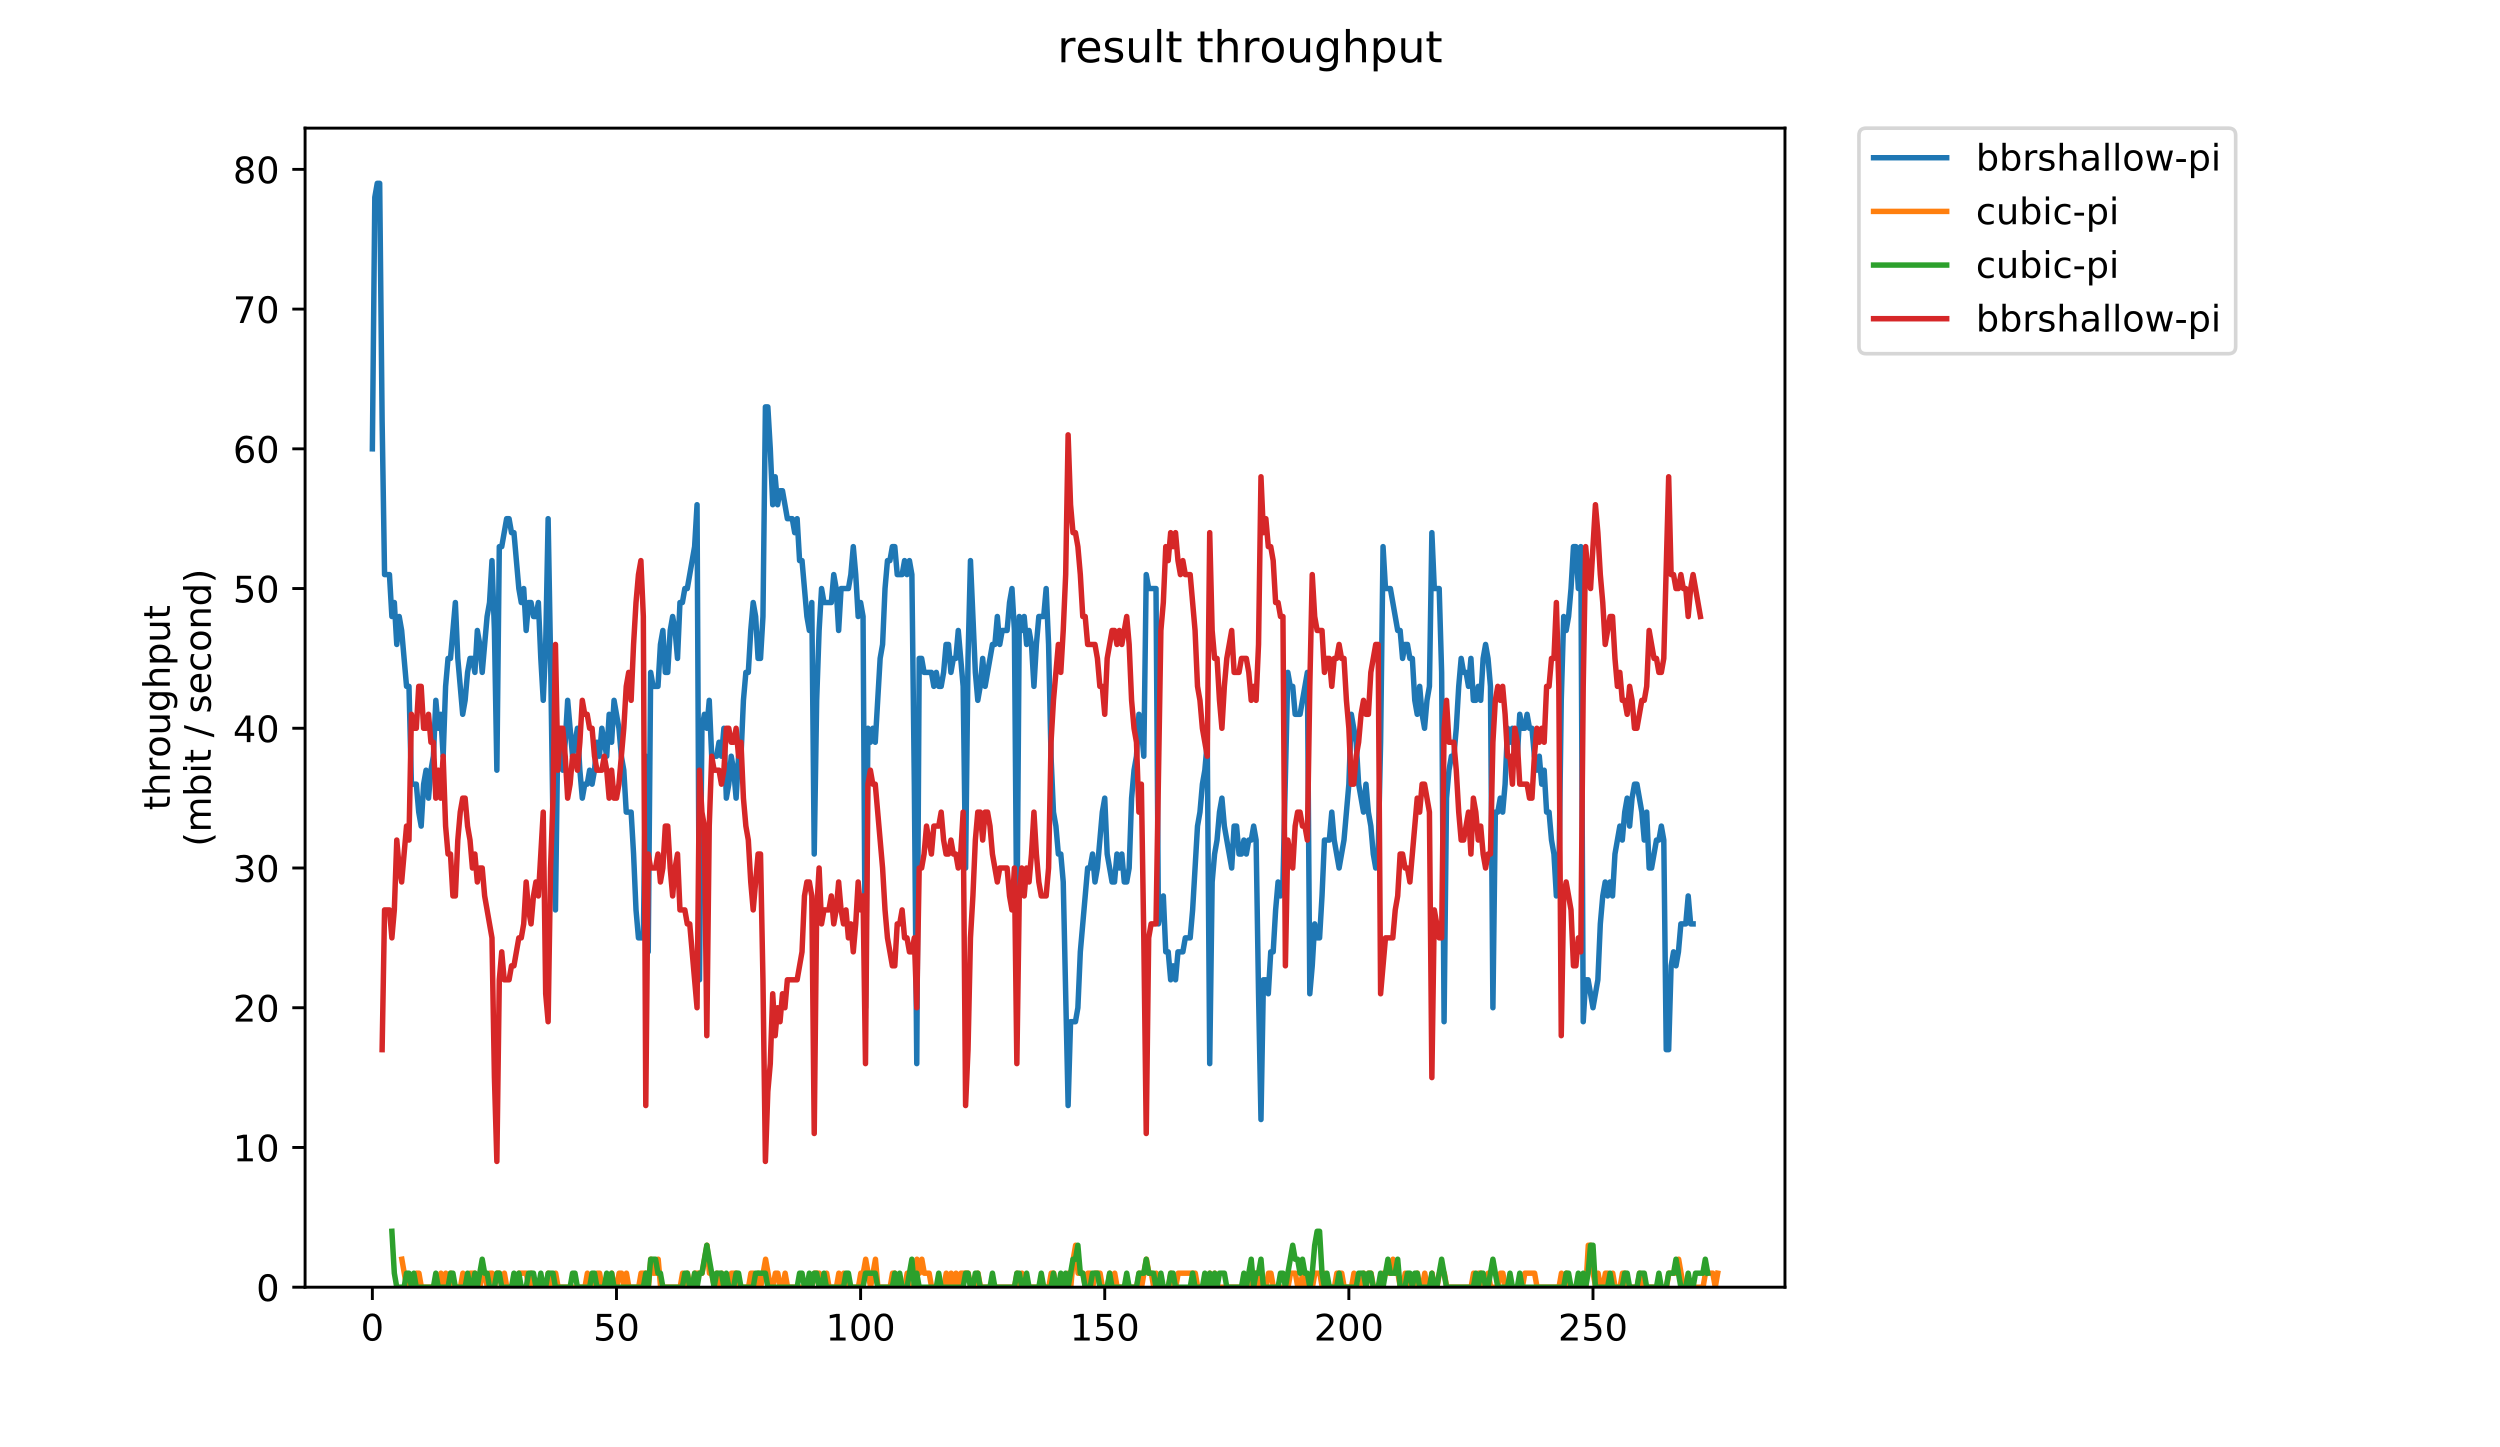 <?xml version="1.0" encoding="utf-8" standalone="no"?>
<!DOCTYPE svg PUBLIC "-//W3C//DTD SVG 1.1//EN"
  "http://www.w3.org/Graphics/SVG/1.1/DTD/svg11.dtd">
<!-- Created with matplotlib (https://matplotlib.org/) -->
<svg height="396pt" version="1.1" viewBox="0 0 684 396" width="684pt" xmlns="http://www.w3.org/2000/svg" xmlns:xlink="http://www.w3.org/1999/xlink">
 <defs>
  <style type="text/css">
*{stroke-linecap:butt;stroke-linejoin:round;}
  </style>
 </defs>
 <g id="figure_1">
  <g id="patch_1">
   <path d="M 0 396 
L 684 396 
L 684 0 
L 0 0 
z
" style="fill:#ffffff;"/>
  </g>
  <g id="axes_1">
   <g id="patch_2">
    <path d="M 83.472 352.174 
L 488.365 352.174 
L 488.365 35.062 
L 83.472 35.062 
z
" style="fill:#ffffff;"/>
   </g>
   <g id="matplotlib.axis_1">
    <g id="xtick_1">
     <g id="line2d_1">
      <defs>
       <path d="M 0 0 
L 0 3.5 
" id="m3d4f27fc16" style="stroke:#000000;stroke-width:0.8;"/>
      </defs>
      <g>
       <use style="stroke:#000000;stroke-width:0.8;" x="101.877" xlink:href="#m3d4f27fc16" y="352.174"/>
      </g>
     </g>
     <g id="text_1">
      <!-- 0 -->
      <defs>
       <path d="M 31.781 66.406 
Q 24.172 66.406 20.328 58.906 
Q 16.5 51.422 16.5 36.375 
Q 16.5 21.391 20.328 13.891 
Q 24.172 6.391 31.781 6.391 
Q 39.453 6.391 43.281 13.891 
Q 47.125 21.391 47.125 36.375 
Q 47.125 51.422 43.281 58.906 
Q 39.453 66.406 31.781 66.406 
z
M 31.781 74.219 
Q 44.047 74.219 50.516 64.516 
Q 56.984 54.828 56.984 36.375 
Q 56.984 17.969 50.516 8.266 
Q 44.047 -1.422 31.781 -1.422 
Q 19.531 -1.422 13.062 8.266 
Q 6.594 17.969 6.594 36.375 
Q 6.594 54.828 13.062 64.516 
Q 19.531 74.219 31.781 74.219 
z
" id="DejaVuSans-48"/>
      </defs>
      <g transform="translate(98.695 366.773)scale(0.1 -0.1)">
       <use xlink:href="#DejaVuSans-48"/>
      </g>
     </g>
    </g>
    <g id="xtick_2">
     <g id="line2d_2">
      <g>
       <use style="stroke:#000000;stroke-width:0.8;" x="168.67" xlink:href="#m3d4f27fc16" y="352.174"/>
      </g>
     </g>
     <g id="text_2">
      <!-- 50 -->
      <defs>
       <path d="M 10.797 72.906 
L 49.516 72.906 
L 49.516 64.594 
L 19.828 64.594 
L 19.828 46.734 
Q 21.969 47.469 24.109 47.828 
Q 26.266 48.188 28.422 48.188 
Q 40.625 48.188 47.75 41.5 
Q 54.891 34.812 54.891 23.391 
Q 54.891 11.625 47.562 5.094 
Q 40.234 -1.422 26.906 -1.422 
Q 22.312 -1.422 17.547 -0.641 
Q 12.797 0.141 7.719 1.703 
L 7.719 11.625 
Q 12.109 9.234 16.797 8.062 
Q 21.484 6.891 26.703 6.891 
Q 35.156 6.891 40.078 11.328 
Q 45.016 15.766 45.016 23.391 
Q 45.016 31 40.078 35.438 
Q 35.156 39.891 26.703 39.891 
Q 22.75 39.891 18.812 39.016 
Q 14.891 38.141 10.797 36.281 
z
" id="DejaVuSans-53"/>
      </defs>
      <g transform="translate(162.307 366.773)scale(0.1 -0.1)">
       <use xlink:href="#DejaVuSans-53"/>
       <use x="63.623" xlink:href="#DejaVuSans-48"/>
      </g>
     </g>
    </g>
    <g id="xtick_3">
     <g id="line2d_3">
      <g>
       <use style="stroke:#000000;stroke-width:0.8;" x="235.463" xlink:href="#m3d4f27fc16" y="352.174"/>
      </g>
     </g>
     <g id="text_3">
      <!-- 100 -->
      <defs>
       <path d="M 12.406 8.297 
L 28.516 8.297 
L 28.516 63.922 
L 10.984 60.406 
L 10.984 69.391 
L 28.422 72.906 
L 38.281 72.906 
L 38.281 8.297 
L 54.391 8.297 
L 54.391 0 
L 12.406 0 
z
" id="DejaVuSans-49"/>
      </defs>
      <g transform="translate(225.919 366.773)scale(0.1 -0.1)">
       <use xlink:href="#DejaVuSans-49"/>
       <use x="63.623" xlink:href="#DejaVuSans-48"/>
       <use x="127.246" xlink:href="#DejaVuSans-48"/>
      </g>
     </g>
    </g>
    <g id="xtick_4">
     <g id="line2d_4">
      <g>
       <use style="stroke:#000000;stroke-width:0.8;" x="302.256" xlink:href="#m3d4f27fc16" y="352.174"/>
      </g>
     </g>
     <g id="text_4">
      <!-- 150 -->
      <g transform="translate(292.713 366.773)scale(0.1 -0.1)">
       <use xlink:href="#DejaVuSans-49"/>
       <use x="63.623" xlink:href="#DejaVuSans-53"/>
       <use x="127.246" xlink:href="#DejaVuSans-48"/>
      </g>
     </g>
    </g>
    <g id="xtick_5">
     <g id="line2d_5">
      <g>
       <use style="stroke:#000000;stroke-width:0.8;" x="369.05" xlink:href="#m3d4f27fc16" y="352.174"/>
      </g>
     </g>
     <g id="text_5">
      <!-- 200 -->
      <defs>
       <path d="M 19.188 8.297 
L 53.609 8.297 
L 53.609 0 
L 7.328 0 
L 7.328 8.297 
Q 12.938 14.109 22.625 23.891 
Q 32.328 33.688 34.812 36.531 
Q 39.547 41.844 41.422 45.531 
Q 43.312 49.219 43.312 52.781 
Q 43.312 58.594 39.234 62.25 
Q 35.156 65.922 28.609 65.922 
Q 23.969 65.922 18.812 64.312 
Q 13.672 62.703 7.812 59.422 
L 7.812 69.391 
Q 13.766 71.781 18.938 73 
Q 24.125 74.219 28.422 74.219 
Q 39.75 74.219 46.484 68.547 
Q 53.219 62.891 53.219 53.422 
Q 53.219 48.922 51.531 44.891 
Q 49.859 40.875 45.406 35.406 
Q 44.188 33.984 37.641 27.219 
Q 31.109 20.453 19.188 8.297 
z
" id="DejaVuSans-50"/>
      </defs>
      <g transform="translate(359.506 366.773)scale(0.1 -0.1)">
       <use xlink:href="#DejaVuSans-50"/>
       <use x="63.623" xlink:href="#DejaVuSans-48"/>
       <use x="127.246" xlink:href="#DejaVuSans-48"/>
      </g>
     </g>
    </g>
    <g id="xtick_6">
     <g id="line2d_6">
      <g>
       <use style="stroke:#000000;stroke-width:0.8;" x="435.843" xlink:href="#m3d4f27fc16" y="352.174"/>
      </g>
     </g>
     <g id="text_6">
      <!-- 250 -->
      <g transform="translate(426.299 366.773)scale(0.1 -0.1)">
       <use xlink:href="#DejaVuSans-50"/>
       <use x="63.623" xlink:href="#DejaVuSans-53"/>
       <use x="127.246" xlink:href="#DejaVuSans-48"/>
      </g>
     </g>
    </g>
   </g>
   <g id="matplotlib.axis_2">
    <g id="ytick_1">
     <g id="line2d_7">
      <defs>
       <path d="M 0 0 
L -3.5 0 
" id="m30e3beada0" style="stroke:#000000;stroke-width:0.8;"/>
      </defs>
      <g>
       <use style="stroke:#000000;stroke-width:0.8;" x="83.472" xlink:href="#m30e3beada0" y="352.174"/>
      </g>
     </g>
     <g id="text_7">
      <!-- 0 -->
      <g transform="translate(70.11 355.973)scale(0.1 -0.1)">
       <use xlink:href="#DejaVuSans-48"/>
      </g>
     </g>
    </g>
    <g id="ytick_2">
     <g id="line2d_8">
      <g>
       <use style="stroke:#000000;stroke-width:0.8;" x="83.472" xlink:href="#m30e3beada0" y="313.945"/>
      </g>
     </g>
     <g id="text_8">
      <!-- 10 -->
      <g transform="translate(63.747 317.744)scale(0.1 -0.1)">
       <use xlink:href="#DejaVuSans-49"/>
       <use x="63.623" xlink:href="#DejaVuSans-48"/>
      </g>
     </g>
    </g>
    <g id="ytick_3">
     <g id="line2d_9">
      <g>
       <use style="stroke:#000000;stroke-width:0.8;" x="83.472" xlink:href="#m30e3beada0" y="275.716"/>
      </g>
     </g>
     <g id="text_9">
      <!-- 20 -->
      <g transform="translate(63.747 279.515)scale(0.1 -0.1)">
       <use xlink:href="#DejaVuSans-50"/>
       <use x="63.623" xlink:href="#DejaVuSans-48"/>
      </g>
     </g>
    </g>
    <g id="ytick_4">
     <g id="line2d_10">
      <g>
       <use style="stroke:#000000;stroke-width:0.8;" x="83.472" xlink:href="#m30e3beada0" y="237.486"/>
      </g>
     </g>
     <g id="text_10">
      <!-- 30 -->
      <defs>
       <path d="M 40.578 39.312 
Q 47.656 37.797 51.625 33 
Q 55.609 28.219 55.609 21.188 
Q 55.609 10.406 48.188 4.484 
Q 40.766 -1.422 27.094 -1.422 
Q 22.516 -1.422 17.656 -0.516 
Q 12.797 0.391 7.625 2.203 
L 7.625 11.719 
Q 11.719 9.328 16.594 8.109 
Q 21.484 6.891 26.812 6.891 
Q 36.078 6.891 40.938 10.547 
Q 45.797 14.203 45.797 21.188 
Q 45.797 27.641 41.281 31.266 
Q 36.766 34.906 28.719 34.906 
L 20.219 34.906 
L 20.219 43.016 
L 29.109 43.016 
Q 36.375 43.016 40.234 45.922 
Q 44.094 48.828 44.094 54.297 
Q 44.094 59.906 40.109 62.906 
Q 36.141 65.922 28.719 65.922 
Q 24.656 65.922 20.016 65.031 
Q 15.375 64.156 9.812 62.312 
L 9.812 71.094 
Q 15.438 72.656 20.344 73.438 
Q 25.25 74.219 29.594 74.219 
Q 40.828 74.219 47.359 69.109 
Q 53.906 64.016 53.906 55.328 
Q 53.906 49.266 50.438 45.094 
Q 46.969 40.922 40.578 39.312 
z
" id="DejaVuSans-51"/>
      </defs>
      <g transform="translate(63.747 241.286)scale(0.1 -0.1)">
       <use xlink:href="#DejaVuSans-51"/>
       <use x="63.623" xlink:href="#DejaVuSans-48"/>
      </g>
     </g>
    </g>
    <g id="ytick_5">
     <g id="line2d_11">
      <g>
       <use style="stroke:#000000;stroke-width:0.8;" x="83.472" xlink:href="#m30e3beada0" y="199.257"/>
      </g>
     </g>
     <g id="text_11">
      <!-- 40 -->
      <defs>
       <path d="M 37.797 64.312 
L 12.891 25.391 
L 37.797 25.391 
z
M 35.203 72.906 
L 47.609 72.906 
L 47.609 25.391 
L 58.016 25.391 
L 58.016 17.188 
L 47.609 17.188 
L 47.609 0 
L 37.797 0 
L 37.797 17.188 
L 4.891 17.188 
L 4.891 26.703 
z
" id="DejaVuSans-52"/>
      </defs>
      <g transform="translate(63.747 203.056)scale(0.1 -0.1)">
       <use xlink:href="#DejaVuSans-52"/>
       <use x="63.623" xlink:href="#DejaVuSans-48"/>
      </g>
     </g>
    </g>
    <g id="ytick_6">
     <g id="line2d_12">
      <g>
       <use style="stroke:#000000;stroke-width:0.8;" x="83.472" xlink:href="#m30e3beada0" y="161.028"/>
      </g>
     </g>
     <g id="text_12">
      <!-- 50 -->
      <g transform="translate(63.747 164.827)scale(0.1 -0.1)">
       <use xlink:href="#DejaVuSans-53"/>
       <use x="63.623" xlink:href="#DejaVuSans-48"/>
      </g>
     </g>
    </g>
    <g id="ytick_7">
     <g id="line2d_13">
      <g>
       <use style="stroke:#000000;stroke-width:0.8;" x="83.472" xlink:href="#m30e3beada0" y="122.799"/>
      </g>
     </g>
     <g id="text_13">
      <!-- 60 -->
      <defs>
       <path d="M 33.016 40.375 
Q 26.375 40.375 22.484 35.828 
Q 18.609 31.297 18.609 23.391 
Q 18.609 15.531 22.484 10.953 
Q 26.375 6.391 33.016 6.391 
Q 39.656 6.391 43.531 10.953 
Q 47.406 15.531 47.406 23.391 
Q 47.406 31.297 43.531 35.828 
Q 39.656 40.375 33.016 40.375 
z
M 52.594 71.297 
L 52.594 62.312 
Q 48.875 64.062 45.094 64.984 
Q 41.312 65.922 37.594 65.922 
Q 27.828 65.922 22.672 59.328 
Q 17.531 52.734 16.797 39.406 
Q 19.672 43.656 24.016 45.922 
Q 28.375 48.188 33.594 48.188 
Q 44.578 48.188 50.953 41.516 
Q 57.328 34.859 57.328 23.391 
Q 57.328 12.156 50.688 5.359 
Q 44.047 -1.422 33.016 -1.422 
Q 20.359 -1.422 13.672 8.266 
Q 6.984 17.969 6.984 36.375 
Q 6.984 53.656 15.188 63.938 
Q 23.391 74.219 37.203 74.219 
Q 40.922 74.219 44.703 73.484 
Q 48.484 72.75 52.594 71.297 
z
" id="DejaVuSans-54"/>
      </defs>
      <g transform="translate(63.747 126.598)scale(0.1 -0.1)">
       <use xlink:href="#DejaVuSans-54"/>
       <use x="63.623" xlink:href="#DejaVuSans-48"/>
      </g>
     </g>
    </g>
    <g id="ytick_8">
     <g id="line2d_14">
      <g>
       <use style="stroke:#000000;stroke-width:0.8;" x="83.472" xlink:href="#m30e3beada0" y="84.569"/>
      </g>
     </g>
     <g id="text_14">
      <!-- 70 -->
      <defs>
       <path d="M 8.203 72.906 
L 55.078 72.906 
L 55.078 68.703 
L 28.609 0 
L 18.312 0 
L 43.219 64.594 
L 8.203 64.594 
z
" id="DejaVuSans-55"/>
      </defs>
      <g transform="translate(63.747 88.369)scale(0.1 -0.1)">
       <use xlink:href="#DejaVuSans-55"/>
       <use x="63.623" xlink:href="#DejaVuSans-48"/>
      </g>
     </g>
    </g>
    <g id="ytick_9">
     <g id="line2d_15">
      <g>
       <use style="stroke:#000000;stroke-width:0.8;" x="83.472" xlink:href="#m30e3beada0" y="46.34"/>
      </g>
     </g>
     <g id="text_15">
      <!-- 80 -->
      <defs>
       <path d="M 31.781 34.625 
Q 24.75 34.625 20.719 30.859 
Q 16.703 27.094 16.703 20.516 
Q 16.703 13.922 20.719 10.156 
Q 24.75 6.391 31.781 6.391 
Q 38.812 6.391 42.859 10.172 
Q 46.922 13.969 46.922 20.516 
Q 46.922 27.094 42.891 30.859 
Q 38.875 34.625 31.781 34.625 
z
M 21.922 38.812 
Q 15.578 40.375 12.031 44.719 
Q 8.5 49.078 8.5 55.328 
Q 8.5 64.062 14.719 69.141 
Q 20.953 74.219 31.781 74.219 
Q 42.672 74.219 48.875 69.141 
Q 55.078 64.062 55.078 55.328 
Q 55.078 49.078 51.531 44.719 
Q 48 40.375 41.703 38.812 
Q 48.828 37.156 52.797 32.312 
Q 56.781 27.484 56.781 20.516 
Q 56.781 9.906 50.312 4.234 
Q 43.844 -1.422 31.781 -1.422 
Q 19.734 -1.422 13.25 4.234 
Q 6.781 9.906 6.781 20.516 
Q 6.781 27.484 10.781 32.312 
Q 14.797 37.156 21.922 38.812 
z
M 18.312 54.391 
Q 18.312 48.734 21.844 45.562 
Q 25.391 42.391 31.781 42.391 
Q 38.141 42.391 41.719 45.562 
Q 45.312 48.734 45.312 54.391 
Q 45.312 60.062 41.719 63.234 
Q 38.141 66.406 31.781 66.406 
Q 25.391 66.406 21.844 63.234 
Q 18.312 60.062 18.312 54.391 
z
" id="DejaVuSans-56"/>
      </defs>
      <g transform="translate(63.747 50.139)scale(0.1 -0.1)">
       <use xlink:href="#DejaVuSans-56"/>
       <use x="63.623" xlink:href="#DejaVuSans-48"/>
      </g>
     </g>
    </g>
    <g id="text_16">
     <!-- throughput -->
     <defs>
      <path d="M 18.312 70.219 
L 18.312 54.688 
L 36.812 54.688 
L 36.812 47.703 
L 18.312 47.703 
L 18.312 18.016 
Q 18.312 11.328 20.141 9.422 
Q 21.969 7.516 27.594 7.516 
L 36.812 7.516 
L 36.812 0 
L 27.594 0 
Q 17.188 0 13.234 3.875 
Q 9.281 7.766 9.281 18.016 
L 9.281 47.703 
L 2.688 47.703 
L 2.688 54.688 
L 9.281 54.688 
L 9.281 70.219 
z
" id="DejaVuSans-116"/>
      <path d="M 54.891 33.016 
L 54.891 0 
L 45.906 0 
L 45.906 32.719 
Q 45.906 40.484 42.875 44.328 
Q 39.844 48.188 33.797 48.188 
Q 26.516 48.188 22.312 43.547 
Q 18.109 38.922 18.109 30.906 
L 18.109 0 
L 9.078 0 
L 9.078 75.984 
L 18.109 75.984 
L 18.109 46.188 
Q 21.344 51.125 25.703 53.562 
Q 30.078 56 35.797 56 
Q 45.219 56 50.047 50.172 
Q 54.891 44.344 54.891 33.016 
z
" id="DejaVuSans-104"/>
      <path d="M 41.109 46.297 
Q 39.594 47.172 37.812 47.578 
Q 36.031 48 33.891 48 
Q 26.266 48 22.188 43.047 
Q 18.109 38.094 18.109 28.812 
L 18.109 0 
L 9.078 0 
L 9.078 54.688 
L 18.109 54.688 
L 18.109 46.188 
Q 20.953 51.172 25.484 53.578 
Q 30.031 56 36.531 56 
Q 37.453 56 38.578 55.875 
Q 39.703 55.766 41.062 55.516 
z
" id="DejaVuSans-114"/>
      <path d="M 30.609 48.391 
Q 23.391 48.391 19.188 42.75 
Q 14.984 37.109 14.984 27.297 
Q 14.984 17.484 19.156 11.844 
Q 23.344 6.203 30.609 6.203 
Q 37.797 6.203 41.984 11.859 
Q 46.188 17.531 46.188 27.297 
Q 46.188 37.016 41.984 42.703 
Q 37.797 48.391 30.609 48.391 
z
M 30.609 56 
Q 42.328 56 49.016 48.375 
Q 55.719 40.766 55.719 27.297 
Q 55.719 13.875 49.016 6.219 
Q 42.328 -1.422 30.609 -1.422 
Q 18.844 -1.422 12.172 6.219 
Q 5.516 13.875 5.516 27.297 
Q 5.516 40.766 12.172 48.375 
Q 18.844 56 30.609 56 
z
" id="DejaVuSans-111"/>
      <path d="M 8.5 21.578 
L 8.5 54.688 
L 17.484 54.688 
L 17.484 21.922 
Q 17.484 14.156 20.5 10.266 
Q 23.531 6.391 29.594 6.391 
Q 36.859 6.391 41.078 11.031 
Q 45.312 15.672 45.312 23.688 
L 45.312 54.688 
L 54.297 54.688 
L 54.297 0 
L 45.312 0 
L 45.312 8.406 
Q 42.047 3.422 37.719 1 
Q 33.406 -1.422 27.688 -1.422 
Q 18.266 -1.422 13.375 4.438 
Q 8.5 10.297 8.5 21.578 
z
M 31.109 56 
z
" id="DejaVuSans-117"/>
      <path d="M 45.406 27.984 
Q 45.406 37.75 41.375 43.109 
Q 37.359 48.484 30.078 48.484 
Q 22.859 48.484 18.828 43.109 
Q 14.797 37.75 14.797 27.984 
Q 14.797 18.266 18.828 12.891 
Q 22.859 7.516 30.078 7.516 
Q 37.359 7.516 41.375 12.891 
Q 45.406 18.266 45.406 27.984 
z
M 54.391 6.781 
Q 54.391 -7.172 48.188 -13.984 
Q 42 -20.797 29.203 -20.797 
Q 24.469 -20.797 20.266 -20.094 
Q 16.062 -19.391 12.109 -17.922 
L 12.109 -9.188 
Q 16.062 -11.328 19.922 -12.344 
Q 23.781 -13.375 27.781 -13.375 
Q 36.625 -13.375 41.016 -8.766 
Q 45.406 -4.156 45.406 5.172 
L 45.406 9.625 
Q 42.625 4.781 38.281 2.391 
Q 33.938 0 27.875 0 
Q 17.828 0 11.672 7.656 
Q 5.516 15.328 5.516 27.984 
Q 5.516 40.672 11.672 48.328 
Q 17.828 56 27.875 56 
Q 33.938 56 38.281 53.609 
Q 42.625 51.219 45.406 46.391 
L 45.406 54.688 
L 54.391 54.688 
z
" id="DejaVuSans-103"/>
      <path d="M 18.109 8.203 
L 18.109 -20.797 
L 9.078 -20.797 
L 9.078 54.688 
L 18.109 54.688 
L 18.109 46.391 
Q 20.953 51.266 25.266 53.625 
Q 29.594 56 35.594 56 
Q 45.562 56 51.781 48.094 
Q 58.016 40.188 58.016 27.297 
Q 58.016 14.406 51.781 6.484 
Q 45.562 -1.422 35.594 -1.422 
Q 29.594 -1.422 25.266 0.953 
Q 20.953 3.328 18.109 8.203 
z
M 48.688 27.297 
Q 48.688 37.203 44.609 42.844 
Q 40.531 48.484 33.406 48.484 
Q 26.266 48.484 22.188 42.844 
Q 18.109 37.203 18.109 27.297 
Q 18.109 17.391 22.188 11.75 
Q 26.266 6.109 33.406 6.109 
Q 40.531 6.109 44.609 11.75 
Q 48.688 17.391 48.688 27.297 
z
" id="DejaVuSans-112"/>
     </defs>
     <g transform="translate(46.47 221.675)rotate(-90)scale(0.1 -0.1)">
      <use xlink:href="#DejaVuSans-116"/>
      <use x="39.209" xlink:href="#DejaVuSans-104"/>
      <use x="102.588" xlink:href="#DejaVuSans-114"/>
      <use x="143.67" xlink:href="#DejaVuSans-111"/>
      <use x="204.852" xlink:href="#DejaVuSans-117"/>
      <use x="268.23" xlink:href="#DejaVuSans-103"/>
      <use x="331.707" xlink:href="#DejaVuSans-104"/>
      <use x="395.086" xlink:href="#DejaVuSans-112"/>
      <use x="458.562" xlink:href="#DejaVuSans-117"/>
      <use x="521.941" xlink:href="#DejaVuSans-116"/>
     </g>
     <!-- (mbit / second) -->
     <defs>
      <path d="M 31 75.875 
Q 24.469 64.656 21.281 53.656 
Q 18.109 42.672 18.109 31.391 
Q 18.109 20.125 21.312 9.062 
Q 24.516 -2 31 -13.188 
L 23.188 -13.188 
Q 15.875 -1.703 12.234 9.375 
Q 8.594 20.453 8.594 31.391 
Q 8.594 42.281 12.203 53.312 
Q 15.828 64.359 23.188 75.875 
z
" id="DejaVuSans-40"/>
      <path d="M 52 44.188 
Q 55.375 50.25 60.062 53.125 
Q 64.75 56 71.094 56 
Q 79.641 56 84.281 50.016 
Q 88.922 44.047 88.922 33.016 
L 88.922 0 
L 79.891 0 
L 79.891 32.719 
Q 79.891 40.578 77.094 44.375 
Q 74.312 48.188 68.609 48.188 
Q 61.625 48.188 57.562 43.547 
Q 53.516 38.922 53.516 30.906 
L 53.516 0 
L 44.484 0 
L 44.484 32.719 
Q 44.484 40.625 41.703 44.406 
Q 38.922 48.188 33.109 48.188 
Q 26.219 48.188 22.156 43.531 
Q 18.109 38.875 18.109 30.906 
L 18.109 0 
L 9.078 0 
L 9.078 54.688 
L 18.109 54.688 
L 18.109 46.188 
Q 21.188 51.219 25.484 53.609 
Q 29.781 56 35.688 56 
Q 41.656 56 45.828 52.969 
Q 50 49.953 52 44.188 
z
" id="DejaVuSans-109"/>
      <path d="M 48.688 27.297 
Q 48.688 37.203 44.609 42.844 
Q 40.531 48.484 33.406 48.484 
Q 26.266 48.484 22.188 42.844 
Q 18.109 37.203 18.109 27.297 
Q 18.109 17.391 22.188 11.75 
Q 26.266 6.109 33.406 6.109 
Q 40.531 6.109 44.609 11.75 
Q 48.688 17.391 48.688 27.297 
z
M 18.109 46.391 
Q 20.953 51.266 25.266 53.625 
Q 29.594 56 35.594 56 
Q 45.562 56 51.781 48.094 
Q 58.016 40.188 58.016 27.297 
Q 58.016 14.406 51.781 6.484 
Q 45.562 -1.422 35.594 -1.422 
Q 29.594 -1.422 25.266 0.953 
Q 20.953 3.328 18.109 8.203 
L 18.109 0 
L 9.078 0 
L 9.078 75.984 
L 18.109 75.984 
z
" id="DejaVuSans-98"/>
      <path d="M 9.422 54.688 
L 18.406 54.688 
L 18.406 0 
L 9.422 0 
z
M 9.422 75.984 
L 18.406 75.984 
L 18.406 64.594 
L 9.422 64.594 
z
" id="DejaVuSans-105"/>
      <path id="DejaVuSans-32"/>
      <path d="M 25.391 72.906 
L 33.688 72.906 
L 8.297 -9.281 
L 0 -9.281 
z
" id="DejaVuSans-47"/>
      <path d="M 44.281 53.078 
L 44.281 44.578 
Q 40.484 46.531 36.375 47.5 
Q 32.281 48.484 27.875 48.484 
Q 21.188 48.484 17.844 46.438 
Q 14.5 44.391 14.5 40.281 
Q 14.5 37.156 16.891 35.375 
Q 19.281 33.594 26.516 31.984 
L 29.594 31.297 
Q 39.156 29.25 43.188 25.516 
Q 47.219 21.781 47.219 15.094 
Q 47.219 7.469 41.188 3.016 
Q 35.156 -1.422 24.609 -1.422 
Q 20.219 -1.422 15.453 -0.562 
Q 10.688 0.297 5.422 2 
L 5.422 11.281 
Q 10.406 8.688 15.234 7.391 
Q 20.062 6.109 24.812 6.109 
Q 31.156 6.109 34.562 8.281 
Q 37.984 10.453 37.984 14.406 
Q 37.984 18.062 35.516 20.016 
Q 33.062 21.969 24.703 23.781 
L 21.578 24.516 
Q 13.234 26.266 9.516 29.906 
Q 5.812 33.547 5.812 39.891 
Q 5.812 47.609 11.281 51.797 
Q 16.75 56 26.812 56 
Q 31.781 56 36.172 55.266 
Q 40.578 54.547 44.281 53.078 
z
" id="DejaVuSans-115"/>
      <path d="M 56.203 29.594 
L 56.203 25.203 
L 14.891 25.203 
Q 15.484 15.922 20.484 11.062 
Q 25.484 6.203 34.422 6.203 
Q 39.594 6.203 44.453 7.469 
Q 49.312 8.734 54.109 11.281 
L 54.109 2.781 
Q 49.266 0.734 44.188 -0.344 
Q 39.109 -1.422 33.891 -1.422 
Q 20.797 -1.422 13.156 6.188 
Q 5.516 13.812 5.516 26.812 
Q 5.516 40.234 12.766 48.109 
Q 20.016 56 32.328 56 
Q 43.359 56 49.781 48.891 
Q 56.203 41.797 56.203 29.594 
z
M 47.219 32.234 
Q 47.125 39.594 43.094 43.984 
Q 39.062 48.391 32.422 48.391 
Q 24.906 48.391 20.391 44.141 
Q 15.875 39.891 15.188 32.172 
z
" id="DejaVuSans-101"/>
      <path d="M 48.781 52.594 
L 48.781 44.188 
Q 44.969 46.297 41.141 47.344 
Q 37.312 48.391 33.406 48.391 
Q 24.656 48.391 19.812 42.844 
Q 14.984 37.312 14.984 27.297 
Q 14.984 17.281 19.812 11.734 
Q 24.656 6.203 33.406 6.203 
Q 37.312 6.203 41.141 7.25 
Q 44.969 8.297 48.781 10.406 
L 48.781 2.094 
Q 45.016 0.344 40.984 -0.531 
Q 36.969 -1.422 32.422 -1.422 
Q 20.062 -1.422 12.781 6.344 
Q 5.516 14.109 5.516 27.297 
Q 5.516 40.672 12.859 48.328 
Q 20.219 56 33.016 56 
Q 37.156 56 41.109 55.141 
Q 45.062 54.297 48.781 52.594 
z
" id="DejaVuSans-99"/>
      <path d="M 54.891 33.016 
L 54.891 0 
L 45.906 0 
L 45.906 32.719 
Q 45.906 40.484 42.875 44.328 
Q 39.844 48.188 33.797 48.188 
Q 26.516 48.188 22.312 43.547 
Q 18.109 38.922 18.109 30.906 
L 18.109 0 
L 9.078 0 
L 9.078 54.688 
L 18.109 54.688 
L 18.109 46.188 
Q 21.344 51.125 25.703 53.562 
Q 30.078 56 35.797 56 
Q 45.219 56 50.047 50.172 
Q 54.891 44.344 54.891 33.016 
z
" id="DejaVuSans-110"/>
      <path d="M 45.406 46.391 
L 45.406 75.984 
L 54.391 75.984 
L 54.391 0 
L 45.406 0 
L 45.406 8.203 
Q 42.578 3.328 38.25 0.953 
Q 33.938 -1.422 27.875 -1.422 
Q 17.969 -1.422 11.734 6.484 
Q 5.516 14.406 5.516 27.297 
Q 5.516 40.188 11.734 48.094 
Q 17.969 56 27.875 56 
Q 33.938 56 38.25 53.625 
Q 42.578 51.266 45.406 46.391 
z
M 14.797 27.297 
Q 14.797 17.391 18.875 11.75 
Q 22.953 6.109 30.078 6.109 
Q 37.203 6.109 41.297 11.75 
Q 45.406 17.391 45.406 27.297 
Q 45.406 37.203 41.297 42.844 
Q 37.203 48.484 30.078 48.484 
Q 22.953 48.484 18.875 42.844 
Q 14.797 37.203 14.797 27.297 
z
" id="DejaVuSans-100"/>
      <path d="M 8.016 75.875 
L 15.828 75.875 
Q 23.141 64.359 26.781 53.312 
Q 30.422 42.281 30.422 31.391 
Q 30.422 20.453 26.781 9.375 
Q 23.141 -1.703 15.828 -13.188 
L 8.016 -13.188 
Q 14.5 -2 17.703 9.062 
Q 20.906 20.125 20.906 31.391 
Q 20.906 42.672 17.703 53.656 
Q 14.5 64.656 8.016 75.875 
z
" id="DejaVuSans-41"/>
     </defs>
     <g transform="translate(57.668 231.609)rotate(-90)scale(0.1 -0.1)">
      <use xlink:href="#DejaVuSans-40"/>
      <use x="39.014" xlink:href="#DejaVuSans-109"/>
      <use x="136.426" xlink:href="#DejaVuSans-98"/>
      <use x="199.902" xlink:href="#DejaVuSans-105"/>
      <use x="227.686" xlink:href="#DejaVuSans-116"/>
      <use x="266.895" xlink:href="#DejaVuSans-32"/>
      <use x="298.682" xlink:href="#DejaVuSans-47"/>
      <use x="332.373" xlink:href="#DejaVuSans-32"/>
      <use x="364.16" xlink:href="#DejaVuSans-115"/>
      <use x="416.26" xlink:href="#DejaVuSans-101"/>
      <use x="477.783" xlink:href="#DejaVuSans-99"/>
      <use x="532.764" xlink:href="#DejaVuSans-111"/>
      <use x="593.945" xlink:href="#DejaVuSans-110"/>
      <use x="657.324" xlink:href="#DejaVuSans-100"/>
      <use x="720.801" xlink:href="#DejaVuSans-41"/>
     </g>
    </g>
   </g>
   <g id="line2d_16">
    <path clip-path="url(#p1cc8edb784)" d="M 101.877 122.799 
L 102.545 53.986 
L 103.212 50.163 
L 103.88 50.163 
L 104.548 115.153 
L 105.216 157.205 
L 106.552 157.205 
L 107.22 168.674 
L 107.888 164.851 
L 108.556 176.32 
L 109.224 168.674 
L 109.892 172.497 
L 111.228 187.788 
L 111.896 187.788 
L 112.563 214.549 
L 113.899 214.549 
L 114.567 222.195 
L 115.235 226.018 
L 115.903 214.549 
L 116.571 210.726 
L 117.239 218.372 
L 117.907 210.726 
L 118.575 206.903 
L 119.243 191.611 
L 119.911 199.257 
L 120.579 195.434 
L 121.247 206.903 
L 121.915 187.788 
L 122.582 180.143 
L 123.25 180.143 
L 124.586 164.851 
L 125.254 180.143 
L 126.59 195.434 
L 127.258 191.611 
L 127.926 183.965 
L 128.594 180.143 
L 129.262 180.143 
L 129.93 183.965 
L 130.598 172.497 
L 131.266 176.32 
L 131.934 183.965 
L 133.269 168.674 
L 133.937 164.851 
L 134.605 153.382 
L 135.273 172.497 
L 135.941 210.726 
L 136.609 149.559 
L 137.277 149.559 
L 138.613 141.913 
L 139.281 141.913 
L 139.949 145.736 
L 140.617 145.736 
L 141.953 161.028 
L 142.62 164.851 
L 143.288 161.028 
L 143.956 172.497 
L 144.624 164.851 
L 145.292 164.851 
L 145.96 168.674 
L 146.628 168.674 
L 147.296 164.851 
L 147.964 180.143 
L 148.632 191.611 
L 149.3 176.32 
L 149.968 141.913 
L 150.636 180.143 
L 151.304 226.018 
L 151.972 248.955 
L 152.639 199.257 
L 153.307 206.903 
L 153.975 210.726 
L 154.643 203.08 
L 155.311 191.611 
L 156.647 206.903 
L 157.983 199.257 
L 158.651 210.726 
L 159.319 218.372 
L 159.987 214.549 
L 160.655 214.549 
L 161.323 210.726 
L 161.991 214.549 
L 162.658 210.726 
L 163.326 203.08 
L 163.994 206.903 
L 164.662 199.257 
L 165.998 206.903 
L 166.666 195.434 
L 167.334 203.08 
L 168.002 191.611 
L 169.338 199.257 
L 170.006 206.903 
L 170.674 210.726 
L 171.342 222.195 
L 172.677 222.195 
L 173.345 233.663 
L 174.013 248.955 
L 174.681 256.601 
L 176.017 256.601 
L 176.685 206.903 
L 177.353 260.424 
L 178.021 183.965 
L 178.689 187.788 
L 180.025 187.788 
L 180.693 176.32 
L 181.361 172.497 
L 182.029 183.965 
L 182.696 183.965 
L 183.364 172.497 
L 184.032 168.674 
L 184.7 172.497 
L 185.368 180.143 
L 186.036 164.851 
L 186.704 164.851 
L 187.372 161.028 
L 188.04 161.028 
L 190.044 149.559 
L 190.712 138.09 
L 191.38 268.07 
L 192.048 199.257 
L 192.715 195.434 
L 193.383 199.257 
L 194.051 191.611 
L 194.719 206.903 
L 196.055 206.903 
L 196.723 203.08 
L 197.391 206.903 
L 198.059 199.257 
L 198.727 218.372 
L 199.395 214.549 
L 200.063 206.903 
L 200.731 210.726 
L 201.399 218.372 
L 202.067 206.903 
L 202.734 206.903 
L 203.402 191.611 
L 204.07 183.965 
L 204.738 183.965 
L 205.406 172.497 
L 206.074 164.851 
L 206.742 168.674 
L 207.41 180.143 
L 208.078 180.143 
L 208.746 168.674 
L 209.414 111.33 
L 210.082 111.33 
L 210.75 122.799 
L 211.418 138.09 
L 212.086 130.444 
L 212.753 138.09 
L 213.421 134.267 
L 214.089 134.267 
L 215.425 141.913 
L 216.761 141.913 
L 217.429 145.736 
L 218.097 141.913 
L 218.765 153.382 
L 219.433 153.382 
L 220.769 168.674 
L 221.437 172.497 
L 222.105 164.851 
L 222.772 233.663 
L 223.44 191.611 
L 224.108 172.497 
L 224.776 161.028 
L 225.444 164.851 
L 227.448 164.851 
L 228.116 157.205 
L 228.784 161.028 
L 229.452 172.497 
L 230.12 161.028 
L 232.124 161.028 
L 232.791 157.205 
L 233.459 149.559 
L 234.127 157.205 
L 234.795 168.674 
L 235.463 164.851 
L 236.131 168.674 
L 236.799 275.716 
L 237.467 199.257 
L 238.135 203.08 
L 238.803 199.257 
L 239.471 203.08 
L 240.807 180.143 
L 241.475 176.32 
L 242.142 161.028 
L 242.81 153.382 
L 243.478 153.382 
L 244.146 149.559 
L 244.814 149.559 
L 245.482 157.205 
L 246.818 157.205 
L 247.486 153.382 
L 248.154 157.205 
L 248.822 153.382 
L 249.49 157.205 
L 250.158 214.549 
L 250.826 291.007 
L 251.494 180.143 
L 252.161 180.143 
L 252.829 183.965 
L 254.833 183.965 
L 255.501 187.788 
L 256.169 183.965 
L 256.837 187.788 
L 257.505 187.788 
L 258.173 183.965 
L 258.841 176.32 
L 259.509 176.32 
L 260.177 183.965 
L 260.845 180.143 
L 261.513 180.143 
L 262.18 172.497 
L 263.516 187.788 
L 264.184 237.486 
L 264.852 180.143 
L 265.52 153.382 
L 266.856 183.965 
L 267.524 191.611 
L 268.192 187.788 
L 268.86 180.143 
L 269.528 187.788 
L 271.532 176.32 
L 272.199 176.32 
L 272.867 168.674 
L 273.535 176.32 
L 274.203 172.497 
L 275.539 172.497 
L 276.207 164.851 
L 276.875 161.028 
L 277.543 172.497 
L 278.211 256.601 
L 278.879 168.674 
L 279.547 172.497 
L 280.215 168.674 
L 280.883 176.32 
L 281.551 172.497 
L 282.218 176.32 
L 282.886 187.788 
L 283.554 176.32 
L 284.222 168.674 
L 285.558 168.674 
L 286.226 161.028 
L 286.894 176.32 
L 287.562 206.903 
L 288.23 222.195 
L 288.898 226.018 
L 289.566 233.663 
L 290.234 233.663 
L 290.902 241.309 
L 292.237 302.476 
L 292.905 279.539 
L 294.241 279.539 
L 294.909 275.716 
L 295.577 260.424 
L 297.581 237.486 
L 298.249 237.486 
L 298.917 233.663 
L 299.585 241.309 
L 300.253 237.486 
L 301.589 222.195 
L 302.256 218.372 
L 302.924 233.663 
L 304.26 241.309 
L 304.928 241.309 
L 305.596 233.663 
L 306.264 237.486 
L 306.932 233.663 
L 307.6 241.309 
L 308.268 241.309 
L 308.936 237.486 
L 309.604 218.372 
L 310.272 210.726 
L 310.94 206.903 
L 311.608 195.434 
L 312.275 199.257 
L 312.943 206.903 
L 313.611 157.205 
L 314.279 161.028 
L 316.283 161.028 
L 316.951 252.778 
L 318.287 245.132 
L 318.955 260.424 
L 319.623 260.424 
L 320.291 268.07 
L 320.959 264.247 
L 321.627 268.07 
L 322.294 260.424 
L 323.63 260.424 
L 324.298 256.601 
L 325.634 256.601 
L 326.302 248.955 
L 327.638 226.018 
L 328.306 222.195 
L 328.974 214.549 
L 329.642 210.726 
L 330.31 203.08 
L 330.978 291.007 
L 331.646 241.309 
L 332.313 233.663 
L 332.981 229.841 
L 333.649 222.195 
L 334.317 218.372 
L 334.985 226.018 
L 336.989 237.486 
L 337.657 226.018 
L 338.325 226.018 
L 338.993 233.663 
L 339.661 233.663 
L 340.329 229.841 
L 340.997 233.663 
L 341.665 229.841 
L 342.332 229.841 
L 343 226.018 
L 343.668 229.841 
L 344.336 271.893 
L 345.004 306.299 
L 345.672 268.07 
L 346.34 268.07 
L 347.008 271.893 
L 347.676 260.424 
L 348.344 260.424 
L 349.012 248.955 
L 349.68 241.309 
L 350.348 245.132 
L 351.016 241.309 
L 352.351 183.965 
L 353.019 187.788 
L 353.687 187.788 
L 354.355 195.434 
L 355.691 195.434 
L 357.695 183.965 
L 358.363 271.893 
L 359.031 264.247 
L 359.699 252.778 
L 360.367 256.601 
L 361.035 256.601 
L 361.703 245.132 
L 362.37 229.841 
L 363.706 229.841 
L 364.374 222.195 
L 365.042 229.841 
L 366.378 237.486 
L 367.714 229.841 
L 369.05 214.549 
L 369.718 195.434 
L 371.054 203.08 
L 371.722 214.549 
L 373.057 222.195 
L 373.725 214.549 
L 374.393 222.195 
L 375.061 226.018 
L 375.729 233.663 
L 376.397 237.486 
L 377.065 233.663 
L 377.733 203.08 
L 378.401 149.559 
L 379.069 161.028 
L 380.405 161.028 
L 382.408 172.497 
L 383.076 172.497 
L 383.744 180.143 
L 384.412 176.32 
L 385.08 176.32 
L 385.748 180.143 
L 386.416 180.143 
L 387.084 191.611 
L 387.752 195.434 
L 388.42 187.788 
L 389.088 195.434 
L 389.756 199.257 
L 390.424 191.611 
L 391.092 187.788 
L 391.759 145.736 
L 392.427 161.028 
L 393.763 161.028 
L 394.431 183.965 
L 395.099 279.539 
L 395.767 218.372 
L 396.435 210.726 
L 397.103 206.903 
L 397.771 206.903 
L 398.439 199.257 
L 399.107 187.788 
L 399.775 180.143 
L 400.443 183.965 
L 401.111 183.965 
L 401.778 187.788 
L 402.446 180.143 
L 403.114 191.611 
L 403.782 191.611 
L 404.45 187.788 
L 405.118 191.611 
L 405.786 180.143 
L 406.454 176.32 
L 407.122 180.143 
L 407.79 187.788 
L 408.458 275.716 
L 409.126 222.195 
L 409.794 222.195 
L 410.462 218.372 
L 411.13 222.195 
L 411.797 214.549 
L 412.465 199.257 
L 413.133 203.08 
L 413.801 199.257 
L 414.469 206.903 
L 415.137 206.903 
L 415.805 195.434 
L 416.473 199.257 
L 417.141 199.257 
L 417.809 195.434 
L 418.477 199.257 
L 419.145 199.257 
L 419.813 206.903 
L 420.481 210.726 
L 421.149 206.903 
L 421.816 214.549 
L 422.484 210.726 
L 423.152 222.195 
L 423.82 222.195 
L 424.488 229.841 
L 425.156 233.663 
L 425.824 245.132 
L 426.492 241.309 
L 427.16 191.611 
L 427.828 168.674 
L 428.496 172.497 
L 429.164 168.674 
L 429.832 161.028 
L 430.5 149.559 
L 431.168 149.559 
L 431.835 161.028 
L 432.503 149.559 
L 433.171 279.539 
L 433.839 268.07 
L 434.507 268.07 
L 435.843 275.716 
L 437.179 268.07 
L 437.847 252.778 
L 438.515 245.132 
L 439.183 241.309 
L 439.851 245.132 
L 440.519 241.309 
L 441.187 245.132 
L 441.854 233.663 
L 443.19 226.018 
L 443.858 229.841 
L 444.526 222.195 
L 445.194 218.372 
L 445.862 226.018 
L 446.53 218.372 
L 447.198 214.549 
L 447.866 214.549 
L 449.202 222.195 
L 449.87 229.841 
L 450.538 222.195 
L 451.206 237.486 
L 451.873 237.486 
L 453.209 229.841 
L 453.877 229.841 
L 454.545 226.018 
L 455.213 229.841 
L 455.881 287.184 
L 456.549 287.184 
L 457.217 264.247 
L 457.885 260.424 
L 458.553 264.247 
L 459.221 260.424 
L 459.889 252.778 
L 461.225 252.778 
L 461.892 245.132 
L 462.56 252.778 
L 463.228 252.778 
L 463.228 252.778 
" style="fill:none;stroke:#1f77b4;stroke-linecap:square;stroke-width:1.5;"/>
   </g>
   <g id="line2d_17">
    <path clip-path="url(#p1cc8edb784)" d="M 109.945 344.528 
L 111.281 352.174 
L 113.285 352.174 
L 113.953 348.351 
L 114.621 348.351 
L 115.289 352.174 
L 119.964 352.174 
L 120.632 348.351 
L 121.3 352.174 
L 121.968 348.351 
L 122.636 352.174 
L 123.304 348.351 
L 123.972 352.174 
L 125.976 352.174 
L 126.644 348.351 
L 127.311 352.174 
L 127.979 352.174 
L 128.647 348.351 
L 129.983 348.351 
L 130.651 352.174 
L 131.319 352.174 
L 131.987 348.351 
L 132.655 348.351 
L 133.323 352.174 
L 133.991 348.351 
L 134.659 348.351 
L 135.327 352.174 
L 135.995 348.351 
L 136.663 348.351 
L 137.33 352.174 
L 137.998 348.351 
L 138.666 352.174 
L 141.338 352.174 
L 142.006 348.351 
L 144.01 348.351 
L 144.678 352.174 
L 145.346 348.351 
L 146.014 352.174 
L 149.353 352.174 
L 150.021 348.351 
L 150.689 352.174 
L 151.357 352.174 
L 152.025 348.351 
L 152.693 352.174 
L 160.04 352.174 
L 160.708 348.351 
L 161.376 352.174 
L 162.712 352.174 
L 163.38 348.351 
L 164.048 348.351 
L 164.716 352.174 
L 166.72 352.174 
L 167.387 348.351 
L 168.055 352.174 
L 168.723 352.174 
L 169.391 348.351 
L 170.059 348.351 
L 170.727 352.174 
L 171.395 348.351 
L 172.063 352.174 
L 174.735 352.174 
L 175.403 348.351 
L 176.738 348.351 
L 177.406 352.174 
L 178.074 344.528 
L 178.742 348.351 
L 179.41 348.351 
L 180.078 344.528 
L 180.746 352.174 
L 186.09 352.174 
L 186.757 348.351 
L 187.425 352.174 
L 188.093 348.351 
L 188.761 352.174 
L 189.429 352.174 
L 190.097 348.351 
L 192.101 348.351 
L 193.437 340.705 
L 194.105 348.351 
L 194.773 348.351 
L 195.441 352.174 
L 196.109 348.351 
L 196.776 352.174 
L 197.444 348.351 
L 198.112 352.174 
L 199.448 352.174 
L 200.116 348.351 
L 201.452 348.351 
L 202.12 352.174 
L 204.792 352.174 
L 205.46 348.351 
L 206.128 348.351 
L 206.795 352.174 
L 207.463 348.351 
L 208.131 352.174 
L 209.467 344.528 
L 210.803 352.174 
L 211.471 352.174 
L 212.139 348.351 
L 212.807 348.351 
L 213.475 352.174 
L 214.143 352.174 
L 214.811 348.351 
L 215.479 352.174 
L 222.158 352.174 
L 222.826 348.351 
L 224.162 348.351 
L 224.83 352.174 
L 225.498 352.174 
L 226.166 348.351 
L 226.833 352.174 
L 228.837 352.174 
L 229.505 348.351 
L 230.173 352.174 
L 230.841 348.351 
L 231.509 352.174 
L 234.849 352.174 
L 235.517 348.351 
L 236.185 348.351 
L 236.852 344.528 
L 238.188 352.174 
L 239.524 344.528 
L 240.192 352.174 
L 243.532 352.174 
L 244.2 348.351 
L 244.868 348.351 
L 245.536 352.174 
L 247.539 352.174 
L 248.207 348.351 
L 248.875 352.174 
L 250.211 352.174 
L 250.879 344.528 
L 251.547 348.351 
L 252.215 344.528 
L 252.883 348.351 
L 254.219 348.351 
L 254.887 352.174 
L 258.226 352.174 
L 258.894 348.351 
L 259.562 352.174 
L 260.23 348.351 
L 260.898 352.174 
L 261.566 348.351 
L 262.234 352.174 
L 262.902 348.351 
L 264.906 348.351 
L 265.574 352.174 
L 266.909 352.174 
L 267.577 348.351 
L 268.245 352.174 
L 277.596 352.174 
L 278.264 348.351 
L 278.932 352.174 
L 279.6 348.351 
L 280.268 352.174 
L 286.947 352.174 
L 287.615 348.351 
L 288.283 348.351 
L 288.951 352.174 
L 291.623 352.174 
L 292.291 348.351 
L 292.959 352.174 
L 293.627 344.528 
L 294.295 340.705 
L 294.963 348.351 
L 296.299 348.351 
L 296.966 352.174 
L 297.634 348.351 
L 298.302 348.351 
L 298.97 352.174 
L 299.638 348.351 
L 300.974 348.351 
L 301.642 352.174 
L 302.978 352.174 
L 303.646 348.351 
L 304.314 352.174 
L 304.982 348.351 
L 305.65 352.174 
L 310.993 352.174 
L 311.661 348.351 
L 312.329 352.174 
L 313.665 344.528 
L 314.333 348.351 
L 315.001 348.351 
L 315.669 352.174 
L 316.336 348.351 
L 317.004 352.174 
L 319.676 352.174 
L 320.344 348.351 
L 321.012 352.174 
L 321.68 352.174 
L 322.348 348.351 
L 327.023 348.351 
L 327.691 352.174 
L 330.363 352.174 
L 331.031 348.351 
L 331.699 352.174 
L 332.367 348.351 
L 333.035 352.174 
L 342.386 352.174 
L 343.054 348.351 
L 343.722 348.351 
L 344.39 352.174 
L 345.058 348.351 
L 345.726 352.174 
L 346.393 352.174 
L 347.061 348.351 
L 347.729 348.351 
L 348.397 352.174 
L 352.405 352.174 
L 353.073 348.351 
L 354.409 348.351 
L 355.077 352.174 
L 355.745 352.174 
L 356.412 348.351 
L 357.08 352.174 
L 359.084 352.174 
L 359.752 348.351 
L 361.088 348.351 
L 361.756 352.174 
L 362.424 348.351 
L 363.092 352.174 
L 365.096 352.174 
L 365.764 348.351 
L 367.099 348.351 
L 367.767 352.174 
L 369.771 352.174 
L 370.439 348.351 
L 371.107 352.174 
L 372.443 352.174 
L 373.111 348.351 
L 373.779 352.174 
L 374.447 348.351 
L 375.115 348.351 
L 375.783 352.174 
L 377.786 352.174 
L 378.454 348.351 
L 380.458 348.351 
L 381.126 344.528 
L 381.794 348.351 
L 382.462 348.351 
L 383.13 352.174 
L 383.798 352.174 
L 384.466 348.351 
L 385.134 352.174 
L 387.137 352.174 
L 387.805 348.351 
L 388.473 352.174 
L 389.141 352.174 
L 389.809 348.351 
L 390.477 352.174 
L 391.145 352.174 
L 391.813 348.351 
L 392.481 352.174 
L 393.149 352.174 
L 393.817 348.351 
L 395.153 348.351 
L 395.821 352.174 
L 402.5 352.174 
L 403.168 348.351 
L 403.836 352.174 
L 404.504 348.351 
L 405.172 348.351 
L 405.84 352.174 
L 406.507 352.174 
L 407.175 348.351 
L 407.843 352.174 
L 409.847 352.174 
L 410.515 348.351 
L 411.183 348.351 
L 411.851 352.174 
L 416.526 352.174 
L 417.194 348.351 
L 419.866 348.351 
L 420.534 352.174 
L 426.545 352.174 
L 427.213 348.351 
L 427.881 352.174 
L 428.549 348.351 
L 429.217 352.174 
L 433.893 352.174 
L 434.561 340.705 
L 435.229 340.705 
L 435.897 348.351 
L 436.564 352.174 
L 437.232 348.351 
L 437.9 352.174 
L 438.568 352.174 
L 439.236 348.351 
L 439.904 348.351 
L 440.572 352.174 
L 441.24 348.351 
L 441.908 352.174 
L 443.244 352.174 
L 443.912 348.351 
L 444.58 348.351 
L 445.248 352.174 
L 447.919 352.174 
L 448.587 348.351 
L 449.255 352.174 
L 455.934 352.174 
L 456.602 348.351 
L 458.606 348.351 
L 459.274 344.528 
L 460.61 352.174 
L 465.953 352.174 
L 466.621 348.351 
L 468.625 348.351 
L 469.293 352.174 
L 469.961 348.351 
L 469.961 348.351 
" style="fill:none;stroke:#ff7f0e;stroke-linecap:square;stroke-width:1.5;"/>
   </g>
   <g id="line2d_18">
    <path clip-path="url(#p1cc8edb784)" d="M 107.219 336.882 
L 107.887 348.351 
L 108.555 352.174 
L 110.558 352.174 
L 111.226 348.351 
L 111.894 348.351 
L 112.562 352.174 
L 113.23 348.351 
L 113.898 352.174 
L 118.574 352.174 
L 119.241 348.351 
L 119.909 352.174 
L 122.581 352.174 
L 123.249 348.351 
L 123.917 348.351 
L 124.585 352.174 
L 127.257 352.174 
L 127.925 348.351 
L 128.593 352.174 
L 129.26 352.174 
L 129.928 348.351 
L 130.596 352.174 
L 131.932 344.528 
L 132.6 348.351 
L 133.268 348.351 
L 133.936 352.174 
L 135.272 352.174 
L 135.94 348.351 
L 136.608 348.351 
L 137.276 352.174 
L 139.947 352.174 
L 140.615 348.351 
L 141.283 352.174 
L 141.951 348.351 
L 142.619 352.174 
L 143.955 352.174 
L 144.623 348.351 
L 145.959 348.351 
L 146.627 352.174 
L 147.295 352.174 
L 147.963 348.351 
L 148.631 352.174 
L 149.298 352.174 
L 149.966 348.351 
L 151.302 348.351 
L 151.97 352.174 
L 155.978 352.174 
L 156.646 348.351 
L 157.314 348.351 
L 157.982 352.174 
L 161.321 352.174 
L 161.989 348.351 
L 162.657 348.351 
L 163.325 352.174 
L 165.329 352.174 
L 165.997 348.351 
L 166.665 352.174 
L 167.333 348.351 
L 168.001 352.174 
L 176.016 352.174 
L 176.684 348.351 
L 177.352 352.174 
L 178.02 344.528 
L 179.355 344.528 
L 180.023 348.351 
L 180.691 348.351 
L 181.359 352.174 
L 186.703 352.174 
L 187.371 348.351 
L 188.039 348.351 
L 188.707 352.174 
L 189.374 352.174 
L 190.042 348.351 
L 190.71 352.174 
L 191.378 348.351 
L 192.046 348.351 
L 193.382 340.705 
L 195.386 352.174 
L 196.054 348.351 
L 197.39 348.351 
L 198.058 352.174 
L 198.726 348.351 
L 199.393 352.174 
L 200.729 352.174 
L 201.397 348.351 
L 202.065 348.351 
L 202.733 352.174 
L 206.073 352.174 
L 206.741 348.351 
L 209.412 348.351 
L 210.08 352.174 
L 218.096 352.174 
L 218.764 348.351 
L 219.431 348.351 
L 220.099 352.174 
L 220.767 352.174 
L 221.435 348.351 
L 222.103 352.174 
L 222.771 348.351 
L 223.439 348.351 
L 224.107 352.174 
L 224.775 352.174 
L 225.443 348.351 
L 226.111 352.174 
L 230.786 352.174 
L 231.454 348.351 
L 232.122 348.351 
L 232.79 352.174 
L 236.13 352.174 
L 236.798 348.351 
L 239.469 348.351 
L 240.137 352.174 
L 244.145 352.174 
L 244.813 348.351 
L 245.481 352.174 
L 246.149 348.351 
L 246.817 352.174 
L 248.153 352.174 
L 249.488 344.528 
L 250.156 352.174 
L 250.824 348.351 
L 251.492 352.174 
L 256.168 352.174 
L 256.836 348.351 
L 257.504 352.174 
L 263.515 352.174 
L 264.183 348.351 
L 264.851 348.351 
L 265.519 352.174 
L 266.187 352.174 
L 266.855 348.351 
L 267.523 348.351 
L 268.191 352.174 
L 270.862 352.174 
L 271.53 348.351 
L 272.198 352.174 
L 277.542 352.174 
L 278.21 348.351 
L 278.877 348.351 
L 279.545 352.174 
L 280.213 352.174 
L 280.881 348.351 
L 281.549 352.174 
L 284.221 352.174 
L 284.889 348.351 
L 285.557 352.174 
L 287.561 352.174 
L 288.229 348.351 
L 288.896 352.174 
L 289.564 352.174 
L 290.232 348.351 
L 290.9 352.174 
L 291.568 348.351 
L 292.236 352.174 
L 293.572 344.528 
L 294.24 344.528 
L 294.908 340.705 
L 295.576 348.351 
L 296.244 348.351 
L 296.912 352.174 
L 298.248 352.174 
L 298.915 348.351 
L 300.251 348.351 
L 300.919 352.174 
L 302.923 352.174 
L 303.591 348.351 
L 304.259 352.174 
L 307.599 352.174 
L 308.267 348.351 
L 308.934 352.174 
L 310.938 352.174 
L 311.606 348.351 
L 312.942 348.351 
L 313.61 344.528 
L 314.278 348.351 
L 315.614 348.351 
L 316.282 352.174 
L 316.95 352.174 
L 317.618 348.351 
L 318.286 352.174 
L 319.621 352.174 
L 320.289 348.351 
L 320.957 348.351 
L 321.625 352.174 
L 325.633 352.174 
L 326.301 348.351 
L 326.969 352.174 
L 328.972 352.174 
L 329.64 348.351 
L 330.308 352.174 
L 330.976 348.351 
L 331.644 352.174 
L 332.312 348.351 
L 332.98 352.174 
L 333.648 348.351 
L 334.984 348.351 
L 335.652 352.174 
L 339.659 352.174 
L 340.327 348.351 
L 340.995 352.174 
L 342.331 344.528 
L 342.999 352.174 
L 343.667 348.351 
L 344.335 348.351 
L 345.003 344.528 
L 345.671 352.174 
L 349.678 352.174 
L 350.346 348.351 
L 351.014 348.351 
L 351.682 352.174 
L 353.686 340.705 
L 354.354 344.528 
L 355.022 344.528 
L 355.69 348.351 
L 356.358 344.528 
L 357.026 348.351 
L 357.694 348.351 
L 358.362 352.174 
L 359.029 348.351 
L 359.697 340.705 
L 360.365 336.882 
L 361.033 336.882 
L 361.701 348.351 
L 362.369 352.174 
L 363.037 348.351 
L 363.705 352.174 
L 365.709 352.174 
L 366.377 348.351 
L 367.045 352.174 
L 371.052 352.174 
L 371.72 348.351 
L 373.056 348.351 
L 373.724 352.174 
L 374.392 348.351 
L 375.06 348.351 
L 375.728 352.174 
L 377.064 352.174 
L 377.732 348.351 
L 378.399 352.174 
L 379.735 344.528 
L 380.403 348.351 
L 381.739 348.351 
L 382.407 344.528 
L 383.075 352.174 
L 384.411 352.174 
L 385.079 348.351 
L 385.747 348.351 
L 386.415 352.174 
L 387.083 348.351 
L 387.751 348.351 
L 388.418 352.174 
L 391.09 352.174 
L 391.758 348.351 
L 392.426 352.174 
L 393.094 352.174 
L 394.43 344.528 
L 395.766 352.174 
L 403.113 352.174 
L 403.781 348.351 
L 404.449 352.174 
L 405.117 348.351 
L 405.785 348.351 
L 406.453 352.174 
L 407.121 352.174 
L 408.456 344.528 
L 409.792 352.174 
L 412.464 352.174 
L 413.132 348.351 
L 413.8 352.174 
L 415.136 352.174 
L 415.804 348.351 
L 416.472 352.174 
L 427.827 352.174 
L 428.494 348.351 
L 429.162 348.351 
L 429.83 352.174 
L 431.166 352.174 
L 431.834 348.351 
L 432.502 352.174 
L 433.17 348.351 
L 433.838 352.174 
L 434.506 348.351 
L 435.174 340.705 
L 435.842 340.705 
L 436.51 352.174 
L 439.849 352.174 
L 440.517 348.351 
L 441.185 352.174 
L 443.857 352.174 
L 444.525 348.351 
L 445.193 348.351 
L 445.861 352.174 
L 447.865 352.174 
L 448.532 348.351 
L 449.868 348.351 
L 450.536 352.174 
L 453.208 352.174 
L 453.876 348.351 
L 454.544 352.174 
L 455.88 352.174 
L 456.548 348.351 
L 457.884 348.351 
L 458.551 344.528 
L 459.887 352.174 
L 461.223 352.174 
L 461.891 348.351 
L 462.559 352.174 
L 463.227 352.174 
L 463.895 348.351 
L 465.899 348.351 
L 466.567 344.528 
L 467.235 348.351 
L 467.235 348.351 
" style="fill:none;stroke:#2ca02c;stroke-linecap:square;stroke-width:1.5;"/>
   </g>
   <g id="line2d_19">
    <path clip-path="url(#p1cc8edb784)" d="M 104.547 287.184 
L 105.215 248.955 
L 106.551 248.955 
L 107.219 256.601 
L 107.887 248.955 
L 108.555 229.841 
L 109.222 237.486 
L 109.89 241.309 
L 111.226 226.018 
L 111.894 229.841 
L 112.562 195.434 
L 113.23 199.257 
L 113.898 199.257 
L 114.566 187.788 
L 115.234 187.788 
L 115.902 199.257 
L 116.57 199.257 
L 117.238 195.434 
L 117.906 203.08 
L 118.574 203.08 
L 119.241 218.372 
L 119.909 210.726 
L 120.577 218.372 
L 121.245 206.903 
L 121.913 226.018 
L 122.581 233.663 
L 123.249 233.663 
L 123.917 245.132 
L 124.585 245.132 
L 125.253 229.841 
L 125.921 222.195 
L 126.589 218.372 
L 127.257 218.372 
L 127.925 226.018 
L 128.593 229.841 
L 129.26 237.486 
L 129.928 233.663 
L 130.596 241.309 
L 131.264 237.486 
L 131.932 237.486 
L 132.6 245.132 
L 134.604 256.601 
L 135.272 294.83 
L 135.94 317.768 
L 136.608 268.07 
L 137.276 260.424 
L 137.944 268.07 
L 139.279 268.07 
L 139.947 264.247 
L 140.615 264.247 
L 141.951 256.601 
L 142.619 256.601 
L 143.287 252.778 
L 143.955 241.309 
L 144.623 248.955 
L 145.291 252.778 
L 145.959 245.132 
L 146.627 241.309 
L 147.295 245.132 
L 148.631 222.195 
L 149.298 271.893 
L 149.966 279.539 
L 150.634 237.486 
L 151.302 218.372 
L 151.97 176.32 
L 152.638 210.726 
L 153.306 199.257 
L 153.974 199.257 
L 154.642 206.903 
L 155.31 218.372 
L 155.978 214.549 
L 156.646 206.903 
L 157.314 206.903 
L 157.982 210.726 
L 158.65 203.08 
L 159.317 191.611 
L 159.985 195.434 
L 160.653 195.434 
L 161.321 199.257 
L 161.989 199.257 
L 162.657 206.903 
L 163.325 210.726 
L 164.661 210.726 
L 165.329 206.903 
L 165.997 210.726 
L 166.665 218.372 
L 167.333 210.726 
L 168.001 218.372 
L 168.669 218.372 
L 169.336 214.549 
L 170.672 199.257 
L 171.34 187.788 
L 172.008 183.965 
L 172.676 191.611 
L 173.344 176.32 
L 174.012 164.851 
L 174.68 157.205 
L 175.348 153.382 
L 176.016 168.674 
L 176.684 302.476 
L 177.352 233.663 
L 178.02 237.486 
L 179.355 237.486 
L 180.023 233.663 
L 180.691 241.309 
L 181.359 237.486 
L 182.027 226.018 
L 182.695 226.018 
L 183.363 237.486 
L 184.031 245.132 
L 184.699 237.486 
L 185.367 233.663 
L 186.035 248.955 
L 187.371 248.955 
L 188.039 252.778 
L 188.707 252.778 
L 190.71 275.716 
L 191.378 210.726 
L 192.046 222.195 
L 192.714 226.018 
L 193.382 283.362 
L 194.05 226.018 
L 194.718 206.903 
L 195.386 210.726 
L 196.722 210.726 
L 197.39 214.549 
L 198.058 210.726 
L 198.726 199.257 
L 199.393 199.257 
L 200.061 203.08 
L 200.729 203.08 
L 201.397 199.257 
L 202.065 206.903 
L 202.733 203.08 
L 203.401 218.372 
L 204.069 226.018 
L 204.737 229.841 
L 205.405 241.309 
L 206.073 248.955 
L 207.409 233.663 
L 208.077 233.663 
L 208.745 268.07 
L 209.412 317.768 
L 210.08 298.653 
L 210.748 291.007 
L 211.416 271.893 
L 212.084 283.362 
L 212.752 275.716 
L 213.42 279.539 
L 214.088 271.893 
L 214.756 275.716 
L 215.424 268.07 
L 218.096 268.07 
L 219.431 260.424 
L 220.099 245.132 
L 220.767 241.309 
L 221.435 241.309 
L 222.103 245.132 
L 222.771 310.122 
L 223.439 248.955 
L 224.107 237.486 
L 224.775 252.778 
L 225.443 248.955 
L 226.779 248.955 
L 227.447 245.132 
L 228.115 252.778 
L 228.783 248.955 
L 229.45 241.309 
L 230.118 248.955 
L 230.786 252.778 
L 231.454 248.955 
L 232.122 256.601 
L 232.79 252.778 
L 233.458 260.424 
L 234.126 252.778 
L 234.794 241.309 
L 235.462 248.955 
L 236.13 245.132 
L 236.798 291.007 
L 237.466 214.549 
L 238.134 210.726 
L 238.801 214.549 
L 239.469 214.549 
L 241.473 237.486 
L 242.141 248.955 
L 242.809 256.601 
L 244.145 264.247 
L 244.813 264.247 
L 245.481 252.778 
L 246.149 252.778 
L 246.817 248.955 
L 247.485 256.601 
L 248.153 256.601 
L 248.82 260.424 
L 249.488 260.424 
L 250.156 256.601 
L 250.824 275.716 
L 251.492 237.486 
L 252.16 237.486 
L 252.828 233.663 
L 253.496 226.018 
L 254.832 233.663 
L 255.5 226.018 
L 256.836 226.018 
L 257.504 222.195 
L 258.172 229.841 
L 258.839 233.663 
L 259.507 233.663 
L 260.175 229.841 
L 260.843 233.663 
L 261.511 233.663 
L 262.179 237.486 
L 262.847 233.663 
L 263.515 222.195 
L 264.183 302.476 
L 264.851 287.184 
L 265.519 256.601 
L 266.187 245.132 
L 266.855 229.841 
L 267.523 222.195 
L 268.191 222.195 
L 268.858 229.841 
L 269.526 222.195 
L 270.194 222.195 
L 270.862 226.018 
L 271.53 233.663 
L 272.866 241.309 
L 273.534 237.486 
L 275.538 237.486 
L 276.206 245.132 
L 276.874 248.955 
L 277.542 237.486 
L 278.21 291.007 
L 278.877 245.132 
L 279.545 237.486 
L 280.213 245.132 
L 280.881 237.486 
L 281.549 241.309 
L 282.217 233.663 
L 282.885 222.195 
L 283.553 233.663 
L 284.221 241.309 
L 284.889 245.132 
L 286.225 245.132 
L 286.893 237.486 
L 287.561 203.08 
L 288.229 191.611 
L 289.564 176.32 
L 290.232 183.965 
L 290.9 172.497 
L 291.568 157.205 
L 292.236 118.976 
L 292.904 138.09 
L 293.572 145.736 
L 294.24 145.736 
L 294.908 149.559 
L 295.576 157.205 
L 296.244 168.674 
L 296.912 168.674 
L 297.58 176.32 
L 299.583 176.32 
L 300.251 180.143 
L 300.919 187.788 
L 301.587 187.788 
L 302.255 195.434 
L 302.923 180.143 
L 304.259 172.497 
L 304.927 172.497 
L 305.595 176.32 
L 306.263 172.497 
L 306.931 176.32 
L 308.267 168.674 
L 308.934 176.32 
L 309.602 191.611 
L 310.27 199.257 
L 310.938 203.08 
L 311.606 222.195 
L 312.274 214.549 
L 312.942 256.601 
L 313.61 310.122 
L 314.278 256.601 
L 314.946 252.778 
L 316.282 252.778 
L 317.618 172.497 
L 318.286 164.851 
L 318.953 149.559 
L 319.621 153.382 
L 320.289 145.736 
L 320.957 149.559 
L 321.625 145.736 
L 322.293 153.382 
L 322.961 157.205 
L 323.629 153.382 
L 324.297 157.205 
L 325.633 157.205 
L 326.969 172.497 
L 327.637 187.788 
L 328.305 191.611 
L 328.972 199.257 
L 330.308 206.903 
L 330.976 145.736 
L 331.644 172.497 
L 332.312 180.143 
L 332.98 180.143 
L 333.648 191.611 
L 334.316 199.257 
L 334.984 187.788 
L 335.652 180.143 
L 336.988 172.497 
L 337.656 183.965 
L 338.991 183.965 
L 339.659 180.143 
L 340.995 180.143 
L 341.663 183.965 
L 342.331 191.611 
L 342.999 187.788 
L 343.667 191.611 
L 344.335 176.32 
L 345.003 130.444 
L 345.671 145.736 
L 346.339 141.913 
L 347.007 149.559 
L 347.675 149.559 
L 348.343 153.382 
L 349.01 164.851 
L 349.678 164.851 
L 350.346 168.674 
L 351.014 168.674 
L 351.682 264.247 
L 352.35 229.841 
L 353.686 237.486 
L 354.354 226.018 
L 355.022 222.195 
L 355.69 222.195 
L 356.358 226.018 
L 357.026 226.018 
L 357.694 229.841 
L 358.362 187.788 
L 359.029 157.205 
L 359.697 168.674 
L 360.365 172.497 
L 361.701 172.497 
L 362.369 183.965 
L 363.037 180.143 
L 363.705 180.143 
L 364.373 187.788 
L 365.041 180.143 
L 365.709 180.143 
L 366.377 176.32 
L 367.045 180.143 
L 367.713 180.143 
L 368.38 191.611 
L 369.048 199.257 
L 369.716 214.549 
L 370.384 214.549 
L 371.052 206.903 
L 371.72 203.08 
L 372.388 195.434 
L 373.056 191.611 
L 373.724 195.434 
L 374.392 195.434 
L 375.06 183.965 
L 376.396 176.32 
L 377.064 176.32 
L 377.732 271.893 
L 379.067 256.601 
L 381.071 256.601 
L 381.739 248.955 
L 382.407 245.132 
L 383.075 233.663 
L 383.743 233.663 
L 384.411 237.486 
L 385.079 237.486 
L 385.747 241.309 
L 387.751 218.372 
L 388.418 222.195 
L 389.086 214.549 
L 389.754 214.549 
L 391.09 222.195 
L 391.758 294.83 
L 392.426 248.955 
L 393.762 256.601 
L 394.43 256.601 
L 395.098 199.257 
L 395.766 191.611 
L 396.434 203.08 
L 397.77 203.08 
L 398.437 210.726 
L 399.105 222.195 
L 399.773 229.841 
L 400.441 229.841 
L 401.777 222.195 
L 402.445 233.663 
L 403.113 218.372 
L 403.781 222.195 
L 404.449 229.841 
L 405.117 226.018 
L 405.785 233.663 
L 406.453 237.486 
L 407.121 233.663 
L 407.789 233.663 
L 408.456 203.08 
L 409.124 191.611 
L 409.792 187.788 
L 410.46 191.611 
L 411.128 187.788 
L 411.796 195.434 
L 412.464 206.903 
L 413.132 206.903 
L 413.8 214.549 
L 414.468 199.257 
L 415.136 203.08 
L 415.804 214.549 
L 417.808 214.549 
L 418.475 218.372 
L 419.143 218.372 
L 419.811 206.903 
L 420.479 199.257 
L 421.147 203.08 
L 421.815 199.257 
L 422.483 203.08 
L 423.151 187.788 
L 423.819 187.788 
L 424.487 180.143 
L 425.155 180.143 
L 425.823 164.851 
L 426.491 187.788 
L 427.159 283.362 
L 427.827 245.132 
L 428.494 241.309 
L 429.83 248.955 
L 430.498 264.247 
L 431.166 264.247 
L 431.834 256.601 
L 432.502 260.424 
L 433.17 187.788 
L 433.838 149.559 
L 434.506 157.205 
L 435.174 161.028 
L 436.51 138.09 
L 437.178 145.736 
L 437.846 157.205 
L 438.513 164.851 
L 439.181 176.32 
L 440.517 168.674 
L 441.185 168.674 
L 441.853 180.143 
L 442.521 187.788 
L 443.189 183.965 
L 443.857 191.611 
L 444.525 191.611 
L 445.193 195.434 
L 445.861 187.788 
L 446.529 191.611 
L 447.197 199.257 
L 447.865 199.257 
L 449.2 191.611 
L 449.868 191.611 
L 450.536 187.788 
L 451.204 172.497 
L 452.54 180.143 
L 453.208 180.143 
L 453.876 183.965 
L 454.544 183.965 
L 455.212 180.143 
L 456.548 130.444 
L 457.216 157.205 
L 457.884 157.205 
L 458.551 161.028 
L 459.219 161.028 
L 459.887 157.205 
L 460.555 161.028 
L 461.223 161.028 
L 461.891 168.674 
L 462.559 161.028 
L 463.227 157.205 
L 465.231 168.674 
L 465.231 168.674 
" style="fill:none;stroke:#d62728;stroke-linecap:square;stroke-width:1.5;"/>
   </g>
   <g id="patch_3">
    <path d="M 83.472 352.174 
L 83.472 35.062 
" style="fill:none;stroke:#000000;stroke-linecap:square;stroke-linejoin:miter;stroke-width:0.8;"/>
   </g>
   <g id="patch_4">
    <path d="M 488.365 352.174 
L 488.365 35.062 
" style="fill:none;stroke:#000000;stroke-linecap:square;stroke-linejoin:miter;stroke-width:0.8;"/>
   </g>
   <g id="patch_5">
    <path d="M 83.472 352.174 
L 488.365 352.174 
" style="fill:none;stroke:#000000;stroke-linecap:square;stroke-linejoin:miter;stroke-width:0.8;"/>
   </g>
   <g id="patch_6">
    <path d="M 83.472 35.062 
L 488.365 35.062 
" style="fill:none;stroke:#000000;stroke-linecap:square;stroke-linejoin:miter;stroke-width:0.8;"/>
   </g>
   <g id="legend_1">
    <g id="patch_7">
     <path d="M 510.61 96.775 
L 609.68 96.775 
Q 611.68 96.775 611.68 94.775 
L 611.68 37.062 
Q 611.68 35.062 609.68 35.062 
L 510.61 35.062 
Q 508.61 35.062 508.61 37.062 
L 508.61 94.775 
Q 508.61 96.775 510.61 96.775 
z
" style="fill:#ffffff;opacity:0.8;stroke:#cccccc;stroke-linejoin:miter;"/>
    </g>
    <g id="line2d_20">
     <path d="M 512.61 43.161 
L 532.61 43.161 
" style="fill:none;stroke:#1f77b4;stroke-linecap:square;stroke-width:1.5;"/>
    </g>
    <g id="line2d_21"/>
    <g id="text_17">
     <!-- bbrshallow-pi -->
     <defs>
      <path d="M 34.281 27.484 
Q 23.391 27.484 19.188 25 
Q 14.984 22.516 14.984 16.5 
Q 14.984 11.719 18.141 8.906 
Q 21.297 6.109 26.703 6.109 
Q 34.188 6.109 38.703 11.406 
Q 43.219 16.703 43.219 25.484 
L 43.219 27.484 
z
M 52.203 31.203 
L 52.203 0 
L 43.219 0 
L 43.219 8.297 
Q 40.141 3.328 35.547 0.953 
Q 30.953 -1.422 24.312 -1.422 
Q 15.922 -1.422 10.953 3.297 
Q 6 8.016 6 15.922 
Q 6 25.141 12.172 29.828 
Q 18.359 34.516 30.609 34.516 
L 43.219 34.516 
L 43.219 35.406 
Q 43.219 41.609 39.141 45 
Q 35.062 48.391 27.688 48.391 
Q 23 48.391 18.547 47.266 
Q 14.109 46.141 10.016 43.891 
L 10.016 52.203 
Q 14.938 54.109 19.578 55.047 
Q 24.219 56 28.609 56 
Q 40.484 56 46.344 49.844 
Q 52.203 43.703 52.203 31.203 
z
" id="DejaVuSans-97"/>
      <path d="M 9.422 75.984 
L 18.406 75.984 
L 18.406 0 
L 9.422 0 
z
" id="DejaVuSans-108"/>
      <path d="M 4.203 54.688 
L 13.188 54.688 
L 24.422 12.016 
L 35.594 54.688 
L 46.188 54.688 
L 57.422 12.016 
L 68.609 54.688 
L 77.594 54.688 
L 63.281 0 
L 52.688 0 
L 40.922 44.828 
L 29.109 0 
L 18.5 0 
z
" id="DejaVuSans-119"/>
      <path d="M 4.891 31.391 
L 31.203 31.391 
L 31.203 23.391 
L 4.891 23.391 
z
" id="DejaVuSans-45"/>
     </defs>
     <g transform="translate(540.61 46.661)scale(0.1 -0.1)">
      <use xlink:href="#DejaVuSans-98"/>
      <use x="63.477" xlink:href="#DejaVuSans-98"/>
      <use x="126.953" xlink:href="#DejaVuSans-114"/>
      <use x="168.066" xlink:href="#DejaVuSans-115"/>
      <use x="220.166" xlink:href="#DejaVuSans-104"/>
      <use x="283.545" xlink:href="#DejaVuSans-97"/>
      <use x="344.824" xlink:href="#DejaVuSans-108"/>
      <use x="372.607" xlink:href="#DejaVuSans-108"/>
      <use x="400.391" xlink:href="#DejaVuSans-111"/>
      <use x="461.572" xlink:href="#DejaVuSans-119"/>
      <use x="543.359" xlink:href="#DejaVuSans-45"/>
      <use x="579.443" xlink:href="#DejaVuSans-112"/>
      <use x="642.92" xlink:href="#DejaVuSans-105"/>
     </g>
    </g>
    <g id="line2d_22">
     <path d="M 512.61 57.839 
L 532.61 57.839 
" style="fill:none;stroke:#ff7f0e;stroke-linecap:square;stroke-width:1.5;"/>
    </g>
    <g id="line2d_23"/>
    <g id="text_18">
     <!-- cubic-pi -->
     <g transform="translate(540.61 61.339)scale(0.1 -0.1)">
      <use xlink:href="#DejaVuSans-99"/>
      <use x="54.98" xlink:href="#DejaVuSans-117"/>
      <use x="118.359" xlink:href="#DejaVuSans-98"/>
      <use x="181.836" xlink:href="#DejaVuSans-105"/>
      <use x="209.619" xlink:href="#DejaVuSans-99"/>
      <use x="264.6" xlink:href="#DejaVuSans-45"/>
      <use x="300.684" xlink:href="#DejaVuSans-112"/>
      <use x="364.16" xlink:href="#DejaVuSans-105"/>
     </g>
    </g>
    <g id="line2d_24">
     <path d="M 512.61 72.517 
L 532.61 72.517 
" style="fill:none;stroke:#2ca02c;stroke-linecap:square;stroke-width:1.5;"/>
    </g>
    <g id="line2d_25"/>
    <g id="text_19">
     <!-- cubic-pi -->
     <g transform="translate(540.61 76.017)scale(0.1 -0.1)">
      <use xlink:href="#DejaVuSans-99"/>
      <use x="54.98" xlink:href="#DejaVuSans-117"/>
      <use x="118.359" xlink:href="#DejaVuSans-98"/>
      <use x="181.836" xlink:href="#DejaVuSans-105"/>
      <use x="209.619" xlink:href="#DejaVuSans-99"/>
      <use x="264.6" xlink:href="#DejaVuSans-45"/>
      <use x="300.684" xlink:href="#DejaVuSans-112"/>
      <use x="364.16" xlink:href="#DejaVuSans-105"/>
     </g>
    </g>
    <g id="line2d_26">
     <path d="M 512.61 87.195 
L 532.61 87.195 
" style="fill:none;stroke:#d62728;stroke-linecap:square;stroke-width:1.5;"/>
    </g>
    <g id="line2d_27"/>
    <g id="text_20">
     <!-- bbrshallow-pi -->
     <g transform="translate(540.61 90.695)scale(0.1 -0.1)">
      <use xlink:href="#DejaVuSans-98"/>
      <use x="63.477" xlink:href="#DejaVuSans-98"/>
      <use x="126.953" xlink:href="#DejaVuSans-114"/>
      <use x="168.066" xlink:href="#DejaVuSans-115"/>
      <use x="220.166" xlink:href="#DejaVuSans-104"/>
      <use x="283.545" xlink:href="#DejaVuSans-97"/>
      <use x="344.824" xlink:href="#DejaVuSans-108"/>
      <use x="372.607" xlink:href="#DejaVuSans-108"/>
      <use x="400.391" xlink:href="#DejaVuSans-111"/>
      <use x="461.572" xlink:href="#DejaVuSans-119"/>
      <use x="543.359" xlink:href="#DejaVuSans-45"/>
      <use x="579.443" xlink:href="#DejaVuSans-112"/>
      <use x="642.92" xlink:href="#DejaVuSans-105"/>
     </g>
    </g>
   </g>
  </g>
  <g id="text_21">
   <!-- result throughput -->
   <g transform="translate(289.321 17.038)scale(0.12 -0.12)">
    <use xlink:href="#DejaVuSans-114"/>
    <use x="41.082" xlink:href="#DejaVuSans-101"/>
    <use x="102.605" xlink:href="#DejaVuSans-115"/>
    <use x="154.705" xlink:href="#DejaVuSans-117"/>
    <use x="218.084" xlink:href="#DejaVuSans-108"/>
    <use x="245.867" xlink:href="#DejaVuSans-116"/>
    <use x="285.076" xlink:href="#DejaVuSans-32"/>
    <use x="316.863" xlink:href="#DejaVuSans-116"/>
    <use x="356.072" xlink:href="#DejaVuSans-104"/>
    <use x="419.451" xlink:href="#DejaVuSans-114"/>
    <use x="460.533" xlink:href="#DejaVuSans-111"/>
    <use x="521.715" xlink:href="#DejaVuSans-117"/>
    <use x="585.094" xlink:href="#DejaVuSans-103"/>
    <use x="648.57" xlink:href="#DejaVuSans-104"/>
    <use x="711.949" xlink:href="#DejaVuSans-112"/>
    <use x="775.426" xlink:href="#DejaVuSans-117"/>
    <use x="838.805" xlink:href="#DejaVuSans-116"/>
   </g>
  </g>
 </g>
 <defs>
  <clipPath id="p1cc8edb784">
   <rect height="317.112" width="404.893" x="83.472" y="35.062"/>
  </clipPath>
 </defs>
</svg>
